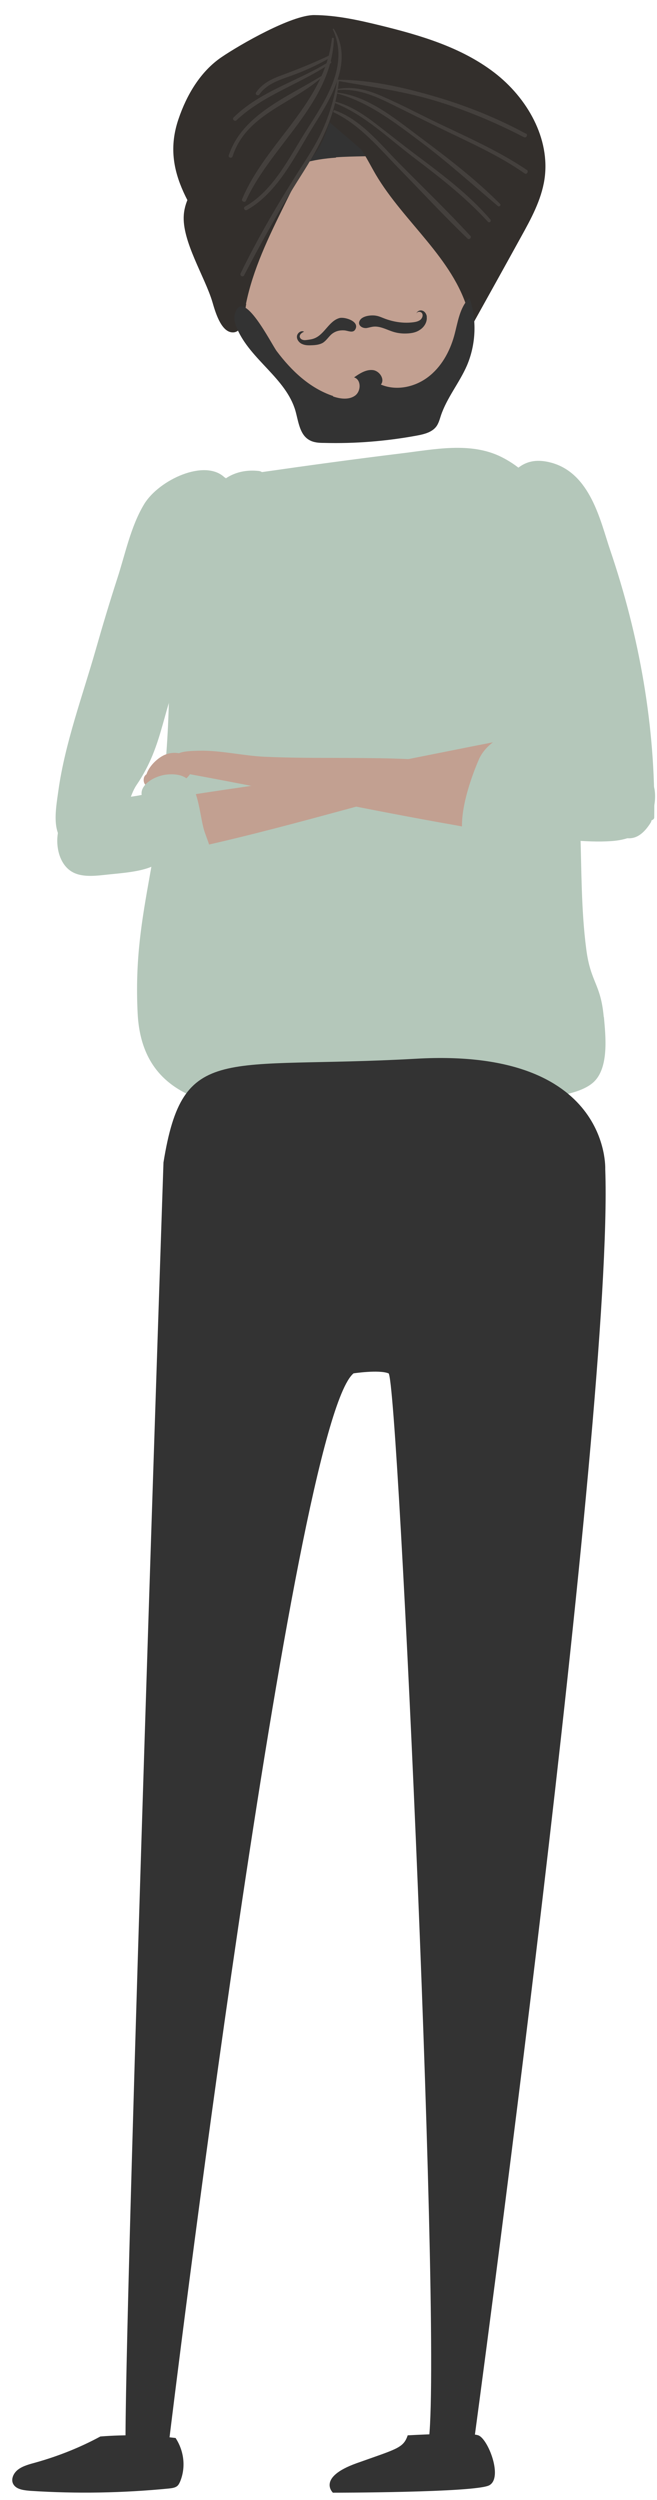 <svg width="30" height="114" viewBox="0 0 30 114" fill="none" xmlns="http://www.w3.org/2000/svg">
<path d="M27.569 46.383C27.432 44.84 26.968 44.817 26.77 43.281C26.534 41.479 26.557 39.647 26.496 37.83C26.382 34.347 26.078 31.671 25.956 28.188C25.865 25.748 25.751 22.265 22.891 20.836C21.484 20.136 19.826 20.494 18.312 20.676C16.19 20.935 14.075 21.224 11.96 21.528C11.915 21.497 11.869 21.482 11.808 21.475C10.743 21.361 9.945 21.885 9.557 22.706C8.652 24.615 9.055 27.253 8.325 28.865C7.899 29.8 7.739 30.797 7.716 31.793C7.556 39.122 6.035 41.244 6.286 46.224C6.423 48.847 7.982 50.2 11.063 50.55C14.934 50.984 18.875 50.596 22.731 50.216C23.925 50.094 26.184 50.14 27.074 49.372C27.835 48.718 27.645 47.182 27.576 46.376L27.569 46.383Z" fill="#B4C7BA"/>
<path d="M27.569 37.655C28.421 38.377 29.09 38.506 29.714 37.51C29.737 37.472 29.744 37.442 29.752 37.404C29.813 37.389 29.874 37.343 29.874 37.275C29.934 33.161 29.204 29.025 27.858 25.071C27.417 23.779 26.968 21.551 25.127 21.087C23.956 20.79 23.423 21.437 22.876 22.281C21.963 23.672 22.739 25.208 23.423 26.531C24.481 28.576 25.317 30.652 25.789 32.849C26.124 34.416 26.139 36.423 27.576 37.64L27.569 37.655Z" fill="#B4C7BA"/>
<path d="M10.264 21.779C9.359 20.897 7.252 21.885 6.583 22.988C5.967 24.007 5.716 25.276 5.358 26.371C5.008 27.451 4.681 28.538 4.369 29.633C3.768 31.732 2.962 33.914 2.665 36.058C2.536 36.978 2.3 38.195 3.221 38.613C3.236 38.704 3.776 38.537 3.89 38.582C5.571 39.282 5.617 36.704 6.233 35.8C7.533 33.899 7.389 32.211 8.439 30.203C9.481 28.204 12.455 23.908 10.272 21.771L10.264 21.779Z" fill="#B4C7BA"/>
<path d="M22.891 33.861C22.807 33.838 22.724 33.846 22.655 33.868C22.632 33.846 22.594 33.83 22.526 33.846C19.978 34.34 17.445 34.88 14.881 35.313C12.44 35.731 9.975 36.013 7.541 36.446C6.081 36.704 4.141 37.161 3.373 38.05C2.909 38.59 3.099 39.115 3.974 39.29C5.404 39.586 7.564 38.955 9.024 38.628C11.398 38.103 13.725 37.472 16.053 36.841C17.277 36.507 18.494 36.172 19.719 35.838C20.563 35.609 21.529 35.419 22.32 35.123C23.203 34.788 23.895 34.157 22.898 33.861H22.891Z" fill="#C2A091"/>
<path d="M7.465 52.999C7.465 52.999 5.761 103.318 5.731 111.059L7.739 111.165C7.739 111.165 13.352 64.944 16.144 62.625C16.144 62.625 17.3 62.45 17.741 62.625C18.183 62.8 20.274 108.686 19.529 111.56H21.613C21.613 111.56 28.033 64.351 27.637 53.318C27.637 53.318 27.896 47.775 19.019 48.277C10.143 48.779 8.355 47.501 7.465 53.006V52.999Z" fill="#333333"/>
<path d="M8.013 111.172C6.879 111.036 5.723 111.013 4.582 111.104C3.669 111.598 2.681 111.994 1.654 112.283C1.357 112.366 1.038 112.442 0.809 112.625C0.581 112.807 0.467 113.127 0.65 113.339C0.809 113.53 1.121 113.56 1.395 113.583C3.502 113.72 5.617 113.682 7.716 113.476C7.845 113.461 7.975 113.446 8.074 113.377C8.15 113.324 8.188 113.241 8.226 113.157C8.492 112.511 8.408 111.766 8.013 111.165V111.172Z" fill="#333333"/>
<path d="M18.616 111.051C18.616 111.051 21.392 110.891 21.841 111.051C22.29 111.211 22.982 112.997 22.336 113.332C21.689 113.667 15.201 113.667 15.201 113.667C15.201 113.667 14.455 112.975 16.288 112.321C18.122 111.667 18.418 111.636 18.616 111.051Z" fill="#333333"/>
<path d="M24.359 35.906C23.674 35.085 22.016 34.956 20.936 34.811C19.012 34.553 17.064 34.568 15.125 34.56C14.105 34.56 13.079 34.553 12.059 34.507C11.093 34.461 10.059 34.21 9.1 34.233C8.705 34.241 8.385 34.256 8.172 34.347C7.959 34.309 7.731 34.332 7.533 34.416C7.191 34.56 6.803 34.94 6.689 35.305C6.628 35.351 6.583 35.404 6.567 35.488C6.469 36.066 7.404 36.028 7.815 35.898C8.112 35.807 8.484 35.579 8.674 35.305C12.713 36.043 16.715 36.917 20.761 37.624C21.826 37.814 23.218 38.164 24.131 37.442C24.656 37.024 24.785 36.423 24.359 35.921V35.906Z" fill="#C2A091"/>
<path d="M29.797 35.701C29.562 35.153 28.999 35.138 28.345 34.993C27.249 34.758 25.69 34.119 24.785 34.575C24.8 34.537 24.808 34.499 24.8 34.454C24.572 32.682 22.389 33.42 21.864 34.636C21.476 35.526 20.282 38.689 21.986 38.993C22.792 39.137 23.667 39.13 24.1 38.499C24.169 38.407 24.207 38.293 24.245 38.172C25.454 38.225 26.732 38.438 27.919 38.354C28.573 38.309 29.159 38.111 29.516 37.632C29.881 37.153 30.033 36.24 29.805 35.701H29.797Z" fill="#B4C7BA"/>
<path d="M8.629 35.602C8.393 35.321 7.975 35.283 7.602 35.321C7.016 35.389 6.393 35.8 6.469 36.248C5.29 36.499 3.616 36.347 2.894 37.343C2.43 37.989 2.521 39.366 3.342 39.784C3.814 40.027 4.453 39.928 4.97 39.875C5.556 39.814 6.431 39.753 6.978 39.495C7.206 39.966 7.693 40.126 8.499 39.898C8.903 39.784 9.42 39.715 9.587 39.343C9.785 38.902 9.435 38.263 9.313 37.837C9.131 37.206 9.078 36.142 8.629 35.609V35.602Z" fill="#B4C7BA"/>
<path d="M21.392 13.324C21.37 13.924 21.347 14.533 21.218 15.118C20.906 16.509 19.978 17.756 18.723 18.426C17.468 19.095 15.893 19.171 14.592 18.585C13.307 18.015 12.356 16.882 11.603 15.696C10.021 13.21 9.1 10.259 9.321 7.325C9.351 6.891 9.42 6.427 9.694 6.085C10.082 5.591 10.774 5.477 11.398 5.401C13.444 5.15 19.133 3.394 20.822 4.739C22.488 6.07 21.484 11.461 21.392 13.316V13.324Z" fill="#C2A091"/>
<path d="M15.338 7.173C16.19 7.112 17.049 7.142 17.901 7.081C17.985 7.081 18.084 7.066 18.137 6.998C18.19 6.937 18.198 6.846 18.198 6.77C18.183 5.85 17.566 5.066 16.927 4.413C16.768 4.245 16.6 4.086 16.403 3.972C15.908 3.675 15.262 3.683 14.729 3.911C14.197 4.139 13.763 4.549 13.421 5.021C12.942 5.675 12.607 6.443 12.539 7.249C12.523 7.386 12.523 7.53 12.576 7.659C12.706 7.979 12.888 7.842 13.109 7.728C13.33 7.606 13.581 7.522 13.824 7.446C14.318 7.294 14.828 7.226 15.345 7.188L15.338 7.173Z" fill="#333333"/>
<path d="M11.23 13.864C11.55 12.274 12.272 10.799 12.987 9.347C13.284 8.739 13.588 8.123 13.984 7.56C14.189 7.271 14.417 6.99 14.592 6.686C14.76 6.389 14.881 6.062 14.995 5.735C15.345 4.77 15.688 3.804 16.038 2.839C16.106 2.656 16.167 2.474 16.144 2.276C16.121 2.078 15.984 1.896 15.794 1.873C15.672 1.865 15.558 1.919 15.452 1.987C14.76 2.39 14.159 2.945 13.573 3.485C12.561 4.42 11.542 5.355 10.728 6.458C9.907 7.56 8.507 8.42 8.393 9.788C8.294 10.989 9.359 12.624 9.701 13.78C9.815 14.168 10.074 15.111 10.591 15.156C11.146 15.209 11.162 14.244 11.245 13.856L11.23 13.864Z" fill="#332F2C"/>
<path d="M22.571 3.31C21.073 2.162 19.217 1.614 17.391 1.166C16.395 0.923 15.383 0.694 14.349 0.687C13.322 0.679 10.972 2.025 10.12 2.603C9.154 3.257 8.522 4.329 8.15 5.431C7.298 7.925 8.91 9.666 10.279 11.925C10.371 12.077 10.492 12.244 10.667 12.267C10.941 12.305 11.131 12.016 11.245 11.765C12.28 9.56 13.512 7.454 14.935 5.477L16.494 6.815C16.737 7.18 16.935 7.576 17.156 7.956C18.441 10.13 20.685 11.765 21.377 14.198C21.43 14.381 21.484 14.578 21.643 14.677C22.358 13.392 23.073 12.107 23.781 10.822C24.245 9.986 24.716 9.127 24.861 8.184C25.142 6.321 24.07 4.458 22.571 3.31Z" fill="#332F2C"/>
<path d="M15.475 3.713C15.475 3.713 15.459 3.737 15.475 3.737C15.491 3.737 15.491 3.713 15.475 3.713Z" fill="#44403D"/>
<path d="M15.399 3.66C15.262 4.511 15.011 5.355 14.63 6.131C14.288 6.838 13.832 7.484 13.421 8.146C12.539 9.545 11.709 10.982 10.987 12.465C10.934 12.571 11.093 12.662 11.146 12.556C11.953 11.012 12.797 9.499 13.733 8.024C14.615 6.64 15.322 5.325 15.475 3.66C15.475 3.622 15.414 3.614 15.406 3.652L15.399 3.66Z" fill="#44403D"/>
<path d="M21.468 10.746C20.419 9.606 19.293 8.526 18.205 7.423C17.346 6.549 16.479 5.454 15.284 5.028C15.231 5.006 15.186 5.097 15.246 5.127C16.463 5.705 17.346 6.8 18.274 7.743C19.293 8.785 20.29 9.864 21.347 10.876C21.43 10.959 21.552 10.83 21.476 10.746H21.468Z" fill="#44403D"/>
<path d="M22.389 10.009C21.415 8.868 20.206 7.971 19.012 7.074C18.38 6.602 17.764 6.108 17.14 5.629C16.593 5.211 16.007 4.823 15.338 4.641C15.292 4.625 15.277 4.694 15.315 4.709C16.676 5.257 17.764 6.336 18.928 7.211C20.114 8.108 21.271 9.013 22.282 10.115C22.351 10.184 22.45 10.085 22.389 10.009Z" fill="#44403D"/>
<path d="M22.83 9.294C21.727 8.184 20.457 7.211 19.202 6.275C18.084 5.447 16.821 4.367 15.383 4.222C15.361 4.222 15.353 4.253 15.383 4.26C16.821 4.648 18.015 5.576 19.194 6.458C20.426 7.378 21.56 8.404 22.731 9.393C22.8 9.454 22.898 9.355 22.83 9.294Z" fill="#44403D"/>
<path d="M24.055 7.75C22.686 6.823 21.134 6.169 19.651 5.447C18.905 5.082 18.175 4.701 17.414 4.375C16.783 4.101 16.129 3.926 15.444 4.055C15.414 4.055 15.421 4.116 15.444 4.108C16.288 4.032 17.049 4.344 17.795 4.709C18.517 5.066 19.24 5.424 19.97 5.781C21.316 6.443 22.724 7.043 23.956 7.91C24.055 7.979 24.154 7.811 24.055 7.743V7.75Z" fill="#44403D"/>
<path d="M15.239 1.31C15.239 1.31 15.186 1.31 15.193 1.333C15.961 2.983 14.866 4.565 14.007 5.918C13.223 7.142 12.501 8.686 11.185 9.423C11.086 9.476 11.177 9.628 11.276 9.575C12.713 8.769 13.497 7.051 14.334 5.713C15.132 4.443 16.159 2.785 15.239 1.31Z" fill="#44403D"/>
<path d="M15.155 1.766C14.82 4.717 12.151 6.473 11.055 9.081C11.01 9.18 11.185 9.256 11.23 9.157C12.371 6.633 15.148 4.717 15.246 1.766C15.246 1.706 15.163 1.706 15.155 1.766Z" fill="#44403D"/>
<path d="M14.684 3.462C13.155 4.413 11.063 5.219 10.447 7.081C10.409 7.195 10.584 7.241 10.622 7.127C11.245 5.203 13.352 4.732 14.714 3.508C14.737 3.485 14.714 3.447 14.676 3.462H14.684Z" fill="#44403D"/>
<path d="M15.056 2.793C13.626 3.698 11.892 4.146 10.667 5.355C10.584 5.439 10.713 5.561 10.797 5.485C12.044 4.314 13.717 3.827 15.11 2.877C15.155 2.846 15.11 2.763 15.064 2.793H15.056Z" fill="#44403D"/>
<path d="M15.056 2.519C14.341 2.861 13.626 3.15 12.881 3.424C12.417 3.591 11.983 3.797 11.694 4.215C11.626 4.314 11.786 4.397 11.846 4.306C12.234 3.759 12.888 3.614 13.482 3.386C14.045 3.173 14.592 2.915 15.11 2.611C15.163 2.58 15.11 2.496 15.064 2.527L15.056 2.519Z" fill="#44403D"/>
<path d="M24.009 6.093C22.701 5.386 21.301 4.823 19.871 4.405C18.464 3.994 16.95 3.645 15.482 3.637C15.444 3.637 15.437 3.69 15.475 3.698C16.912 3.956 18.342 4.146 19.749 4.557C21.195 4.983 22.579 5.561 23.918 6.253C24.032 6.313 24.123 6.146 24.017 6.085L24.009 6.093Z" fill="#44403D"/>
<path d="M19.491 14.441C19.476 14.327 19.407 14.206 19.293 14.168C19.179 14.122 19.034 14.191 19.012 14.305C19.042 14.198 19.209 14.191 19.27 14.282C19.331 14.373 19.285 14.502 19.202 14.578C19.118 14.647 19.004 14.677 18.898 14.692C18.464 14.753 18.015 14.692 17.597 14.54C17.452 14.487 17.315 14.419 17.171 14.396C16.965 14.358 16.57 14.396 16.441 14.594C16.296 14.806 16.517 14.981 16.737 14.959C16.836 14.943 16.927 14.913 17.026 14.898C17.361 14.852 17.673 15.05 17.992 15.141C18.152 15.187 18.319 15.209 18.479 15.209C18.723 15.209 18.974 15.179 19.171 15.042C19.377 14.913 19.521 14.67 19.483 14.434L19.491 14.441Z" fill="#333333"/>
<path d="M15.505 14.502C15.026 14.632 14.828 15.232 14.372 15.422C14.265 15.468 14.159 15.483 14.045 15.498C13.976 15.506 13.9 15.521 13.832 15.498C13.763 15.483 13.702 15.43 13.687 15.361C13.672 15.255 13.778 15.171 13.885 15.126C13.748 15.05 13.565 15.187 13.558 15.346C13.55 15.498 13.672 15.643 13.816 15.696C13.961 15.757 14.121 15.749 14.28 15.742C14.44 15.734 14.6 15.711 14.737 15.635C14.896 15.536 14.995 15.369 15.132 15.247C15.3 15.103 15.505 15.05 15.718 15.065C15.878 15.072 16.113 15.209 16.22 15.027C16.441 14.654 15.741 14.441 15.505 14.502Z" fill="#333333"/>
<path d="M15.201 18.076C15.528 18.19 15.923 18.243 16.205 18.046C16.494 17.848 16.502 17.308 16.167 17.209C16.418 17.034 16.707 16.844 17.019 16.875C17.331 16.905 17.589 17.3 17.391 17.536C18.091 17.833 18.928 17.658 19.536 17.201C20.145 16.745 20.533 16.046 20.738 15.316C20.906 14.708 20.982 14.016 21.438 13.582C21.78 14.578 21.735 15.696 21.324 16.662C20.982 17.452 20.404 18.137 20.13 18.958C20.076 19.125 20.031 19.293 19.932 19.437C19.734 19.711 19.369 19.802 19.034 19.863C17.635 20.121 16.212 20.235 14.79 20.197C14.554 20.197 14.318 20.182 14.113 20.06C13.68 19.809 13.626 19.216 13.489 18.73C13.056 17.247 11.436 16.403 10.827 14.989C10.728 14.768 10.66 14.51 10.736 14.282C11.101 13.088 12.394 15.696 12.637 16.015C13.307 16.905 14.143 17.703 15.216 18.061L15.201 18.076Z" fill="#333333"/>
</svg>
